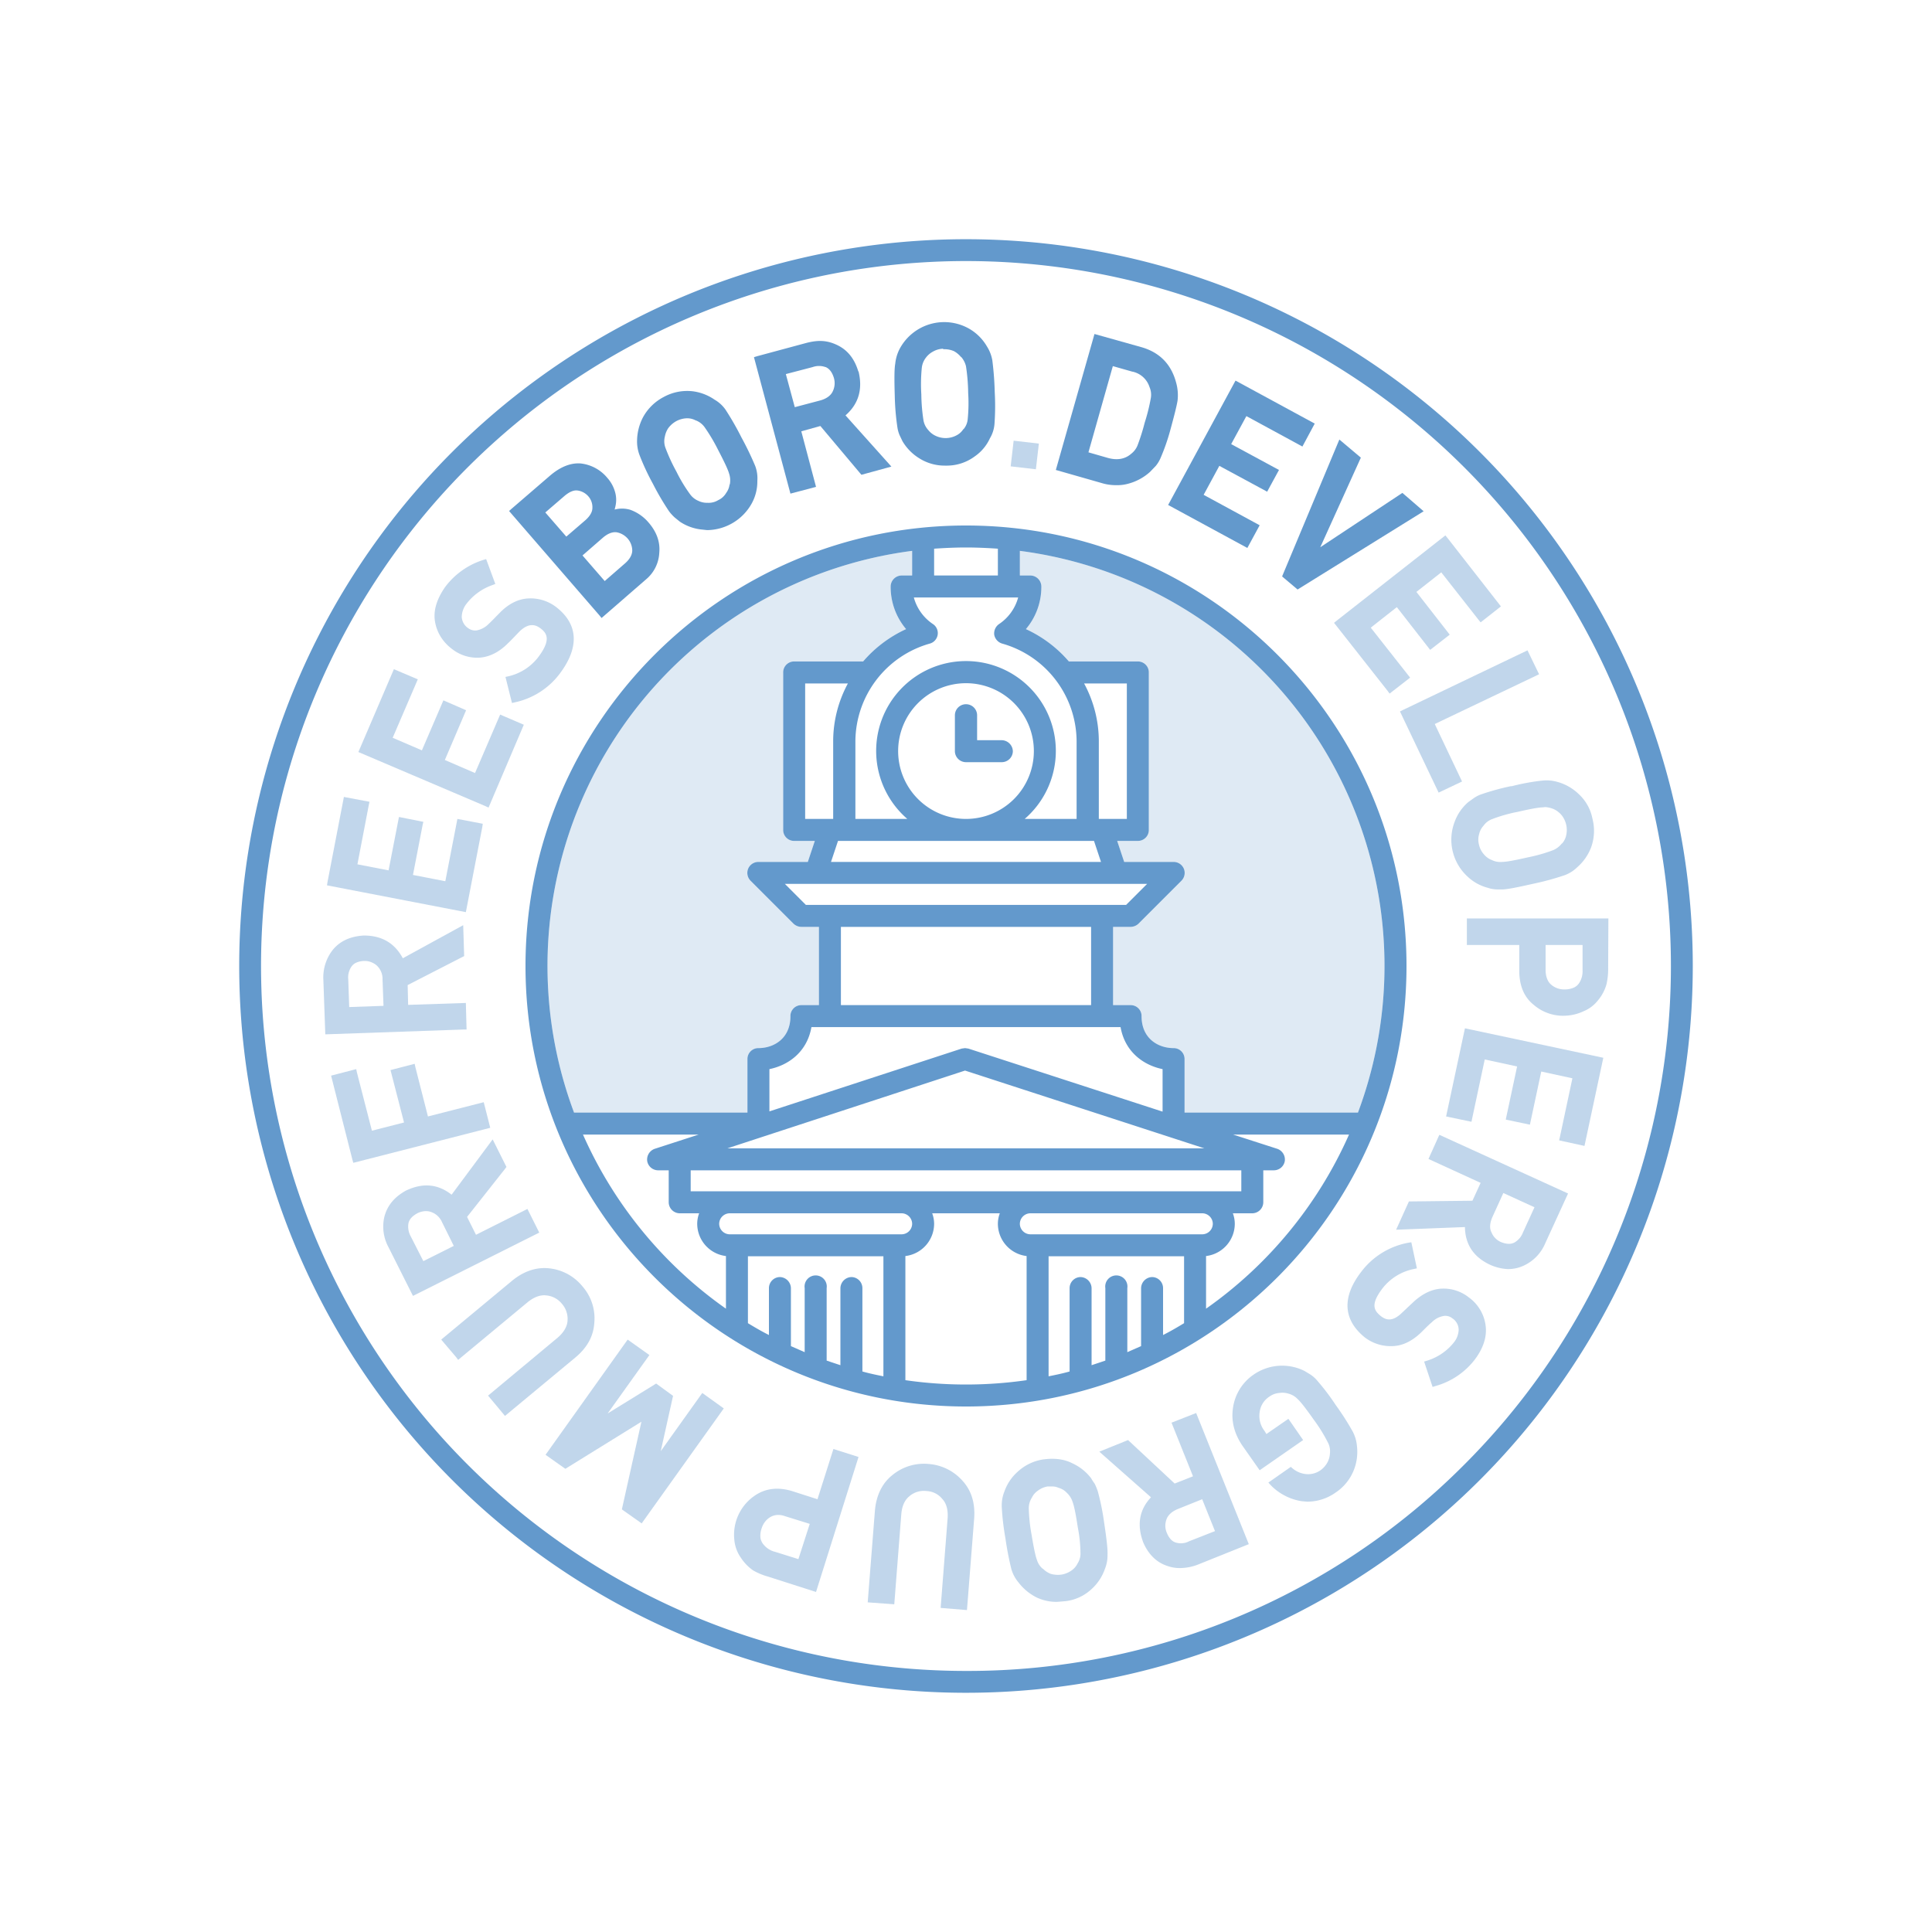 <svg xmlns="http://www.w3.org/2000/svg" viewBox="0 0 800 800"><path d="M400,217.6c-100.6,0-182.4,81.8-182.4,182.4S299.4,582.4,400,582.4,582.4,500.6,582.4,400,500.6,217.6,400,217.6ZM352.6,528.8a4.7,4.7,0,0,0-4.6,4.6v31.9l-5.7-1.9v-30a4.6,4.6,0,1,0-9.1,0v26.5l-5.7-2.5v-24a4.7,4.7,0,0,0-4.6-4.6,4.6,4.6,0,0,0-4.5,4.6v19.4c-3-1.5-5.9-3.2-8.7-4.9V520.2h56.1v49.7c-3-.6-5.9-1.2-8.7-2V533.4A4.6,4.6,0,0,0,352.6,528.8Zm124.5,0a4.7,4.7,0,0,0-4.6,4.6v24l-5.7,2.5V533.4a4.6,4.6,0,1,0-9.1,0v30l-5.7,1.9V533.4a4.7,4.7,0,0,0-4.6-4.6,4.6,4.6,0,0,0-4.5,4.6v34.5c-2.8.8-5.7,1.4-8.7,2V520.2h56.1v27.7c-2.8,1.7-5.7,3.4-8.7,4.9V533.4A4.6,4.6,0,0,0,477.1,528.8ZM486,434c-6.6,0-13.3-4.1-13.3-13.2a4.5,4.5,0,0,0-4.5-4.6h-7.3V383.8h7.3a4.8,4.8,0,0,0,3.2-1.3l17.8-17.8a4.6,4.6,0,0,0,1-5,4.6,4.6,0,0,0-4.2-2.8H465.5l-2.9-8.7h8.5a4.5,4.5,0,0,0,4.6-4.5V278.5a4.5,4.5,0,0,0-4.6-4.6H442.6a52,52,0,0,0-17.8-13.4,27,27,0,0,0,6.4-17.6,4.6,4.6,0,0,0-4.5-4.6h-4.4V228.1a173.3,173.3,0,0,1,140,232.6H490.5V438.5A4.5,4.5,0,0,0,486,434ZM348.2,416.2V383.8H451.8v32.4ZM325,366H475l-8.7,8.7H333.7Zm26.1-83a50.3,50.3,0,0,0-6.1,23.9v32.2H333.4V283Zm-7,73.9,2.9-8.7H453l2.9,8.7ZM448.9,283h17.7v56.1H455V306.9A50.3,50.3,0,0,0,448.9,283ZM400,339.1a28.1,28.1,0,1,1,28.1-28A28.1,28.1,0,0,1,400,339.1ZM318.6,442.7c7.4-1.5,15.5-6.7,17.4-17.4H464c1.9,10.7,10,15.9,17.4,17.4v17.6L401,434.2l-1.4-.2-1.4.2-79.6,26Zm95.1-184.3a4.7,4.7,0,0,0-2,4.5h0a4.7,4.7,0,0,0,3.3,3.6,42.3,42.3,0,0,1,30.8,40.4v32.2H424.3a37.2,37.2,0,1,0-48.6,0H354.2V306.9A42.3,42.3,0,0,1,385,266.5a4.5,4.5,0,0,0,1.3-8.1,19.3,19.3,0,0,1-7.9-11h43.2A19.3,19.3,0,0,1,413.7,258.4Zm-36-20.1h-4.4a4.6,4.6,0,0,0-4.5,4.6,27,27,0,0,0,6.4,17.6,52,52,0,0,0-17.8,13.4H328.9a4.5,4.5,0,0,0-4.6,4.6v65.2a4.5,4.5,0,0,0,4.6,4.5h8.5l-2.9,8.7H314a4.6,4.6,0,0,0-4.2,2.8,4.6,4.6,0,0,0,1,5l17.8,17.8a4.8,4.8,0,0,0,3.2,1.3h7.3v32.4h-7.3a4.5,4.5,0,0,0-4.5,4.6c0,9.1-6.7,13.2-13.3,13.2a4.5,4.5,0,0,0-4.5,4.5v22.2H237.7a173.3,173.3,0,0,1,140-232.6ZM301.2,475.5l98.4-32.2,99.1,32.2Zm1,26.9h71.1a4.4,4.4,0,0,1,4.4,4.3,4.4,4.4,0,0,1-4.4,4.4H302.2a4.4,4.4,0,0,1-4.4-4.4A4.4,4.4,0,0,1,302.2,502.4Zm-12.9-32.6-18.2,5.9a4.7,4.7,0,0,0-3.1,5.1,4.6,4.6,0,0,0,4.5,3.8h4.4v13.2a4.6,4.6,0,0,0,4.5,4.6h8.1a12.6,12.6,0,0,0-.8,4.3,13.5,13.5,0,0,0,11.9,13.4v21.8a174.5,174.5,0,0,1-59.2-72.1ZM286,493.3v-8.7H514v8.7Zm140.7,9.1h71.1a4.4,4.4,0,0,1,4.4,4.3,4.4,4.4,0,0,1-4.4,4.4H426.7a4.4,4.4,0,0,1-4.4-4.4A4.4,4.4,0,0,1,426.7,502.4Zm-51.8,17.7a13.5,13.5,0,0,0,11.9-13.4,12.6,12.6,0,0,0-.8-4.3h28a12.6,12.6,0,0,0-.8,4.3,13.5,13.5,0,0,0,11.9,13.4v51.4a175.9,175.9,0,0,1-50.2,0Zm124.5,0a13.5,13.5,0,0,0,11.9-13.4,12.6,12.6,0,0,0-.8-4.3h8.1a4.6,4.6,0,0,0,4.5-4.6V484.6h4.4a4.6,4.6,0,0,0,4.5-3.8,4.7,4.7,0,0,0-3.1-5.1l-18.3-5.9h48a174.5,174.5,0,0,1-59.2,72.1ZM413.2,238.3H386.8V227.2c4.4-.3,8.9-.5,13.2-.5s8.8.2,13.2.5Z" style="fill:#6399cc"/><path d="M414.8,306.5H404.6V296.2a4.6,4.6,0,0,0-9.2,0v14.9a4.6,4.6,0,0,0,4.6,4.5h14.8a4.6,4.6,0,0,0,4.6-4.5A4.7,4.7,0,0,0,414.8,306.5Z" style="fill:#6399cc"/><path d="M612.8,187.2A300.9,300.9,0,1,0,187.2,612.8,300.9,300.9,0,1,0,612.8,187.2ZM400,691.9a291.9,291.9,0,1,1,206.4-85.5A290,290,0,0,1,400,691.9Z" style="fill:#6399cc"/><g style="opacity:0.4"><polygon points="273.6 600.9 278.7 578 271.7 572.9 251.6 585.3 268.9 561.1 259.9 554.7 225.9 602.4 234.1 608.2 265.6 588.7 257.7 624.1 257.5 625 265.7 630.8 299.7 583.2 290.8 576.8 273.6 600.9" style="fill:#6399cc"/><path d="M246.1,547.6a20,20,0,0,0-4.8-14.8,20.5,20.5,0,0,0-13.8-7.6c-5.3-.6-10.5,1.1-15.3,5l-29.5,24.5,6.2,7.3.8,1.1,28.8-23.9c2.6-2.1,5.2-3.1,7.7-2.8a9.4,9.4,0,0,1,6.5,3.5A9.5,9.5,0,0,1,235,547c-.2,2.4-1.6,4.8-4.2,7l-28.7,23.9,7,8.4,29.4-24.4C243.3,557.8,245.8,553.1,246.1,547.6Z" style="fill:#6399cc"/><path d="M223.3,510.4l-4.9-9.8-21.3,10.7-3.7-7.4,15.8-20,.5-.7L204,471.8l-17,22.9c-5.7-4.5-12-5-18.9-1.7q-7.3,4-9,11.1a17.9,17.9,0,0,0,1.8,12.4L171,536.6,222.1,511Zm-50.5-8a8,8,0,0,1,3.6-.9h.1a5.7,5.7,0,0,1,1.8.3A7.6,7.6,0,0,1,183,506l4.9,9.9-12.6,6.3L170.1,512a8.4,8.4,0,0,1-1-5.3C169.4,505,170.6,503.6,172.8,502.4Z" style="fill:#6399cc"/><polygon points="200.3 456.4 177.2 462.3 172 441.9 171.7 440.5 161.7 443.1 167.3 464.8 154 468.2 147.8 444.1 147.5 442.7 137.1 445.4 145.9 480.1 146.3 481.5 203 467 200.3 456.4" style="fill:#6399cc"/><path d="M193.2,426.3l-.3-11-23.9.8-.2-8.2,22.6-11.6.8-.4-.4-12.8-25,13.7c-3.2-6-8.3-9.2-15.3-9.4h-1.2c-5.6.4-9.9,2.5-12.8,6.3a18.5,18.5,0,0,0-3.6,12.1l.8,22.5,57.2-2Zm-42.3-28.4h.3a7.8,7.8,0,0,1,4.7,1.8,7.5,7.5,0,0,1,2.5,5.8l.4,11-14.2.5-.4-11.5a7.9,7.9,0,0,1,1.3-5.2c1-1.5,2.7-2.2,5.1-2.4Z" style="fill:#6399cc"/><polygon points="199.7 342.5 199.9 341.1 189.4 339.1 184.4 364.9 171 362.3 175 341.6 175.3 340.3 165.2 338.3 160.9 360.4 148 357.9 152.7 333.4 153 332 142.4 330 135.6 365.3 135.4 366.6 192.9 377.7 199.7 342.5" style="fill:#6399cc"/><polygon points="202.3 334.4 216.9 300.1 207.1 295.9 196.7 320.1 184.2 314.7 193 294.1 183.6 290 174.7 310.7 162.6 305.5 173 281.3 163.1 277.1 148.4 311.4 201 333.8 202.3 334.4" style="fill:#6399cc"/><path d="M187.4,268.9a16.8,16.8,0,0,0,11.5,3.4c4-.4,7.8-2.3,11.4-5.9,1.9-1.8,3.5-3.6,5-5.1,3-2.8,5.7-3.2,8.4-1.2s4.5,4.6-.3,11.3a21.7,21.7,0,0,1-12.7,8.6l-1.4.3,2.7,10.8,1.3-.3a31.5,31.5,0,0,0,19.1-12.7c7.6-10.6,6.8-19.9-2.2-26.8a17.4,17.4,0,0,0-11.4-3.5c-4.2.2-8.3,2.2-12.1,6.2-1.8,1.8-3.2,3.3-4.3,4.3a9.5,9.5,0,0,1-4.8,2.7,4.8,4.8,0,0,1-3.6-.8,6,6,0,0,1-2.8-4.7,9.1,9.1,0,0,1,1.9-5.4,23.1,23.1,0,0,1,10.7-7.8l1.3-.5-3.8-10.3-1.3.4a31.5,31.5,0,0,0-15.7,11.2c-3.4,4.9-4.9,9.6-4.2,14.1S183.2,265.8,187.4,268.9Z" style="fill:#6399cc"/><rect x="418.6" y="183" width="10.7" height="10.51" transform="translate(188.6 587.9) rotate(-83.4)" style="fill:#6399cc"/><polygon points="575.4 287.2 583.9 280.6 567.6 259.9 578.4 251.4 592.2 269.1 600.3 262.8 586.5 245.1 596.8 237 612.2 256.6 613.1 257.7 621.5 251.1 599.4 222.8 598.5 221.7 553.5 257 552.4 257.9 574.6 286.1 575.4 287.2" style="fill:#6399cc"/><polygon points="579.7 294.6 595.7 328.2 605.4 323.6 594.1 299.8 637.3 279.2 632.5 269.3 580.9 294 579.7 294.6" style="fill:#6399cc"/><path d="M625.8,325.5a101.6,101.6,0,0,0-12.7,3.5,13.9,13.9,0,0,0-3,1.6l-2.2,1.6a19.6,19.6,0,0,0-5.6,8.2,20.7,20.7,0,0,0,5.2,22.4,19.3,19.3,0,0,0,8.5,4.8,13.2,13.2,0,0,0,4.2.7h2c2.4-.1,6.6-1,12.9-2.4a113.5,113.5,0,0,0,12.8-3.5,14.6,14.6,0,0,0,5.2-3.3,20.7,20.7,0,0,0,5.7-8.1,20.1,20.1,0,0,0,.6-12,18.7,18.7,0,0,0-5.8-10.3,20.5,20.5,0,0,0-8.6-4.9,16.4,16.4,0,0,0-6.1-.6,87.4,87.4,0,0,0-13.1,2.4Zm13.8,8.7h.3a10.6,10.6,0,0,1,3.6.9,9.6,9.6,0,0,1,3.1,2.4,9.9,9.9,0,0,1,1.9,8.5,7.4,7.4,0,0,1-1.7,3.3h-.1a8.9,8.9,0,0,1-3.5,2.7,65.1,65.1,0,0,1-10.5,3c-5.3,1.2-8.9,1.9-10.7,1.9a7.9,7.9,0,0,1-4.5-.9h-.1a8.1,8.1,0,0,1-3-2.3,8.9,8.9,0,0,1-2-4,8.1,8.1,0,0,1,.1-4.4h0a7.5,7.5,0,0,1,1.8-3.4,7.6,7.6,0,0,1,3.5-2.7,61.9,61.9,0,0,1,10.5-3c5.2-1.2,8.9-1.9,10.8-1.9Z" style="fill:#6399cc"/><path d="M666,380.3H607.4v11h21.7v11.1c.1,6,2.1,10.6,6,13.7a18.6,18.6,0,0,0,11.7,4.5h.5a19.7,19.7,0,0,0,8.5-1.9,14.5,14.5,0,0,0,5.9-4.5,17.7,17.7,0,0,0,3.5-6.6,27.6,27.6,0,0,0,.7-6.5Zm-10.7,21.4a9,9,0,0,1-1.3,5.2,5.3,5.3,0,0,1-2.2,2,9.3,9.3,0,0,1-4.1.8h0a8,8,0,0,1-5.3-1.9c-1.5-1.2-2.3-3.2-2.4-5.8V391.3h15.3Z" style="fill:#6399cc"/><polygon points="606.6 425.8 599.1 460.9 598.8 462.3 609.3 464.5 614.8 438.7 628.2 441.6 623.5 463.6 633.5 465.7 638.2 443.7 651.1 446.5 645.9 470.9 645.6 472.2 656.1 474.5 663.9 438 608 426.1 606.6 425.8" style="fill:#6399cc"/><path d="M591.5,479.9l21.6,9.9-3.4,7.4-26.3.3-5.3,11.7,28.5-1.1c.1,7.2,3.6,12.5,10.6,15.7a20.5,20.5,0,0,0,7,1.7h.4a15.4,15.4,0,0,0,6.7-1.6,17.7,17.7,0,0,0,8.6-9.2l9.4-20.5L596,469.9Zm43.9,20-4.8,10.5a8.1,8.1,0,0,1-3.5,4.1c-1.5.8-3.4.7-5.6-.2a7.3,7.3,0,0,1-3.9-4c-.9-1.7-.7-3.8.3-6.2l4.6-10.1Z" style="fill:#6399cc"/><path d="M608.3,537.3h0a16.8,16.8,0,0,0-11.4-3.7c-4,.2-7.9,2.1-11.6,5.5l-5.2,4.9c-3.1,2.8-5.7,3.1-8.4.9s-4.3-4.7.6-11.2a21.8,21.8,0,0,1,13-8.2l1.4-.3-2.3-10.8-1.3.2a31.6,31.6,0,0,0-19.5,12.1c-7.9,10.3-7.5,19.6,1.3,26.9a17.5,17.5,0,0,0,11.3,3.8q6.4,0,12.3-5.7c1.9-1.9,3.3-3.3,4.4-4.2a9,9,0,0,1,5-2.6,4.6,4.6,0,0,1,3.5,1,5.7,5.7,0,0,1,2.6,4.7,8.8,8.8,0,0,1-2,5.3,22.7,22.7,0,0,1-11,7.5l-1.3.4,3.5,10.5,1.3-.4a31,31,0,0,0,16-10.7c3.6-4.7,5.2-9.4,4.7-14A17,17,0,0,0,608.3,537.3Z" style="fill:#6399cc"/><path d="M560.2,592.9h0a109.9,109.9,0,0,0-7.1-11.1,95.8,95.8,0,0,0-8-10.5,12.7,12.7,0,0,0-2.6-2.2l-2.3-1.4a20.7,20.7,0,0,0-21.1,1.5,20,20,0,0,0-8.5,13.5c-.9,5.5.4,10.7,3.7,15.7l7.3,10.4,18-12.5-6.1-8.8-9.1,6.3-.8-1.3a10.1,10.1,0,0,1-2-7.8,8.9,8.9,0,0,1,3.9-6.3,8.1,8.1,0,0,1,4.2-1.6,8.4,8.4,0,0,1,3.9.3,8.1,8.1,0,0,1,3.8,2.3c1.4,1.3,3.6,4.2,6.7,8.6a65.1,65.1,0,0,1,5.8,9.4,7.7,7.7,0,0,1,.8,4.4,8.9,8.9,0,0,1-1,3.7,9.9,9.9,0,0,1-2.9,3.3,8.9,8.9,0,0,1-5.9,1.6,10.3,10.3,0,0,1-5.6-2.3l-.8-.7-9.3,6.5,1.1,1.2a22.9,22.9,0,0,0,12.6,6.5l2.3.2h.5a20.2,20.2,0,0,0,11.4-3.8,20,20,0,0,0,7.5-9.3,20.5,20.5,0,0,0,1.3-9.8A16.2,16.2,0,0,0,560.2,592.9Z" style="fill:#6399cc"/><path d="M485.1,589.1l8.9,22.2-7.6,3-19.3-18-11.9,4.8L476.6,620c-4.9,5.2-5.9,11.5-3.2,18.7,2.2,5.1,5.7,8.4,10.2,9.8a15,15,0,0,0,4.7.8h.4a20.9,20.9,0,0,0,7.5-1.5l20.9-8.4-21.8-54.3Zm2,49.7c-1.7-.4-3-1.8-3.9-4a7.3,7.3,0,0,1-.2-5.6c.6-1.8,2.2-3.3,4.6-4.3l10.2-4.1,5.3,13.2-10.7,4.2A7.3,7.3,0,0,1,487.1,638.8Z" style="fill:#6399cc"/><path d="M454.6,617.6a26.3,26.3,0,0,0-1.3-3.2,23,23,0,0,1-1.5-2.3,20.5,20.5,0,0,0-7.8-6.2c-3.3-1.7-7.3-2.2-11.9-1.6a20,20,0,0,0-10.8,5.2,19.6,19.6,0,0,0-5.4,8.1,15.6,15.6,0,0,0-1.1,6.2,102.9,102.9,0,0,0,1.5,13,131.2,131.2,0,0,0,2.5,13,15.2,15.2,0,0,0,2.9,5.4,21.8,21.8,0,0,0,7.6,6.3,19.4,19.4,0,0,0,7.8,1.8h.6l3.6-.3a19.1,19.1,0,0,0,10.7-5,20.1,20.1,0,0,0,5.5-8.3,15,15,0,0,0,1.1-6c.1-2.3-.4-6.6-1.4-13.2A101.8,101.8,0,0,0,454.6,617.6Zm-7.2,25.5h0a7.5,7.5,0,0,1-1.2,4.3,7.6,7.6,0,0,1-2.5,2.9,10.2,10.2,0,0,1-4.1,1.7,10.8,10.8,0,0,1-4.5-.3,8.9,8.9,0,0,1-3.2-2.1h-.1a7.4,7.4,0,0,1-2.4-3.6c-.7-1.8-1.4-5.4-2.3-10.8a67.3,67.3,0,0,1-1.1-10.8,8.1,8.1,0,0,1,1.3-4.3h0a7.1,7.1,0,0,1,2.4-2.8,9,9,0,0,1,4.2-1.8h1.8a6.6,6.6,0,0,1,2.7.6,7,7,0,0,1,3.3,2,8.5,8.5,0,0,1,2.4,3.7c.7,1.8,1.4,5.4,2.2,10.7A57.2,57.2,0,0,1,447.4,643.1Z" style="fill:#6399cc"/><path d="M384.5,606.2h0a20.5,20.5,0,0,0-15.1,4.7c-4.1,3.3-6.5,8.2-7.1,14.4l-3,38.2,11,.8,2.9-37.2q.4-5.1,3.3-7.5a9.2,9.2,0,0,1,7.1-2.2,8.9,8.9,0,0,1,6.6,3.3c1.7,1.8,2.4,4.5,2.2,7.9l-2.9,37.2,10.9.9,3-38.2c.4-6.2-1.2-11.4-4.9-15.4A20.7,20.7,0,0,0,384.5,606.2Z" style="fill:#6399cc"/><path d="M338.5,620.8l-10.6-3.4c-5.7-1.7-10.7-1.1-14.9,1.6a19.6,19.6,0,0,0-8.9,18.9,15.1,15.1,0,0,0,2.6,7,19.2,19.2,0,0,0,5.2,5.4,27,27,0,0,0,6,2.5l20,6.4,17.6-55.9L345.1,600Zm-17.8,21.7h-.1a9,9,0,0,1-4.4-2.9,5.7,5.7,0,0,1-1.3-2.7,8.9,8.9,0,0,1,.5-4.1,8.1,8.1,0,0,1,3.4-4.5,6.5,6.5,0,0,1,3.4-1h.2a8.5,8.5,0,0,1,2.6.5l10.3,3.2-4.7,14.6Z" style="fill:#6399cc"/></g><path d="M261,211.1a12,12,0,0,0-6.5-.1,22.5,22.5,0,0,0,.5-2.2,11.7,11.7,0,0,0-.1-4.2,14.7,14.7,0,0,0-3.4-6.7,16.7,16.7,0,0,0-11.1-6c-4.1-.3-8.4,1.4-12.7,5.1l-15.9,13.7-1,.9,37.4,43.2.9,1.1L267.4,240a15.3,15.3,0,0,0,5.6-11.2c.4-4.4-1.1-8.6-4.5-12.5A17.9,17.9,0,0,0,261,211.1Zm-2.1,22.1-8.5,7.4L241.2,230l8.5-7.4c2-1.7,3.9-2.4,5.6-2.2a8,8,0,0,1,4.6,2.6,7.7,7.7,0,0,1,1.9,4.9C261.8,229.7,260.8,231.5,258.9,233.2Zm-13.6-22.9c0,1.7-1,3.4-2.9,5.1l-7.9,6.8-8.7-10,7.9-6.8c2-1.7,3.8-2.5,5.4-2.3h0a7.2,7.2,0,0,1,4.5,2.4A6.8,6.8,0,0,1,245.3,210.3Z" style="fill:#6399cc"/><path d="M307,181.1a118.4,118.4,0,0,0-6.6-11.5,14.1,14.1,0,0,0-4.5-4.1,20.4,20.4,0,0,0-9.2-3.5,20.2,20.2,0,0,0-11.9,2.4,20.6,20.6,0,0,0-8.5,8.3,21.5,21.5,0,0,0-2.5,9.6,15.8,15.8,0,0,0,1,6.1,98.2,98.2,0,0,0,5.6,12,107.7,107.7,0,0,0,6.7,11.4,18.9,18.9,0,0,0,2.3,2.5l2.1,1.7a19.9,19.9,0,0,0,9.4,3.3l1.8.2h.5a21.4,21.4,0,0,0,18-10.9,18.9,18.9,0,0,0,2.4-9.5,14.5,14.5,0,0,0-.9-6.2A130,130,0,0,0,307,181.1Zm-9.6,26a7.6,7.6,0,0,1-4.4,1.1,8.1,8.1,0,0,1-3.8-.8,8.2,8.2,0,0,1-3.5-2.8,63,63,0,0,1-5.6-9.3,74.4,74.4,0,0,1-4.6-10,7.8,7.8,0,0,1-.2-4.5,9.5,9.5,0,0,1,1.4-3.5,10.5,10.5,0,0,1,3.3-2.9,10.1,10.1,0,0,1,4.4-1.2,7.5,7.5,0,0,1,3.7.9h.1a8.1,8.1,0,0,1,3.5,2.7,72.5,72.5,0,0,1,5.6,9.4c2.5,4.8,4.1,8.1,4.6,9.9a8.8,8.8,0,0,1,.3,4.5h-.1a7.4,7.4,0,0,1-1.4,3.5A7.3,7.3,0,0,1,297.4,207.1Z" style="fill:#6399cc"/><path d="M355.5,153.8h-.1c-1.6-5.4-4.6-9-8.9-11s-7.9-2-12.6-.8l-20.4,5.5-1.3.4,15.1,56.5,10.6-2.8-6.1-23,7.9-2.2,16.4,19.5.6.7,12.4-3.4-19-21.2C355.5,167.3,357.3,161.2,355.5,153.8Zm-10.7,8.3c-.8,1.7-2.6,3-5.1,3.7l-10.6,2.8-3.7-13.7,11.1-2.9a7.9,7.9,0,0,1,5.3,0h.1c1.6.7,2.7,2.2,3.4,4.5A7.7,7.7,0,0,1,344.8,162.1Z" style="fill:#6399cc"/><path d="M410.9,149.2a15.8,15.8,0,0,0-2.2-5.7,20.2,20.2,0,0,0-6.9-7.1,20.9,20.9,0,0,0-29.4,8.3,17.2,17.2,0,0,0-1.7,5.9c-.4,2.2-.4,6.7-.2,13.2a102.7,102.7,0,0,0,1.1,13.2,13.5,13.5,0,0,0,.9,3.2l1.2,2.5h0a20.6,20.6,0,0,0,7,7.1,19.6,19.6,0,0,0,10.5,3h1.1a19.4,19.4,0,0,0,11.3-3.8,18.4,18.4,0,0,0,6.3-7.5,13.7,13.7,0,0,0,1.9-6,101.9,101.9,0,0,0,.1-13.1A129.6,129.6,0,0,0,410.9,149.2Zm-20.3-4.6h.4a9.8,9.8,0,0,1,4,.8,10.1,10.1,0,0,1,2.9,2.4h.1a9,9,0,0,1,2,3.9,79.2,79.2,0,0,1,.9,11,66.3,66.3,0,0,1-.2,10.9,7.3,7.3,0,0,1-1.7,4.1h-.1a7.3,7.3,0,0,1-2.7,2.5,9.6,9.6,0,0,1-8.7.3,8.3,8.3,0,0,1-3.1-2.4,8,8,0,0,1-2-4,75.4,75.4,0,0,1-.9-10.8,67.7,67.7,0,0,1,.2-11,8.3,8.3,0,0,1,1.7-4.2,8.9,8.9,0,0,1,2.9-2.5,9,9,0,0,1,4.2-1.2Z" style="fill:#6399cc"/><path d="M487.6,165.9a19.3,19.3,0,0,0-.6-7.5c-2-7.5-6.7-12.4-14.2-14.6l-19.6-5.5-16,56.3,18.9,5.4a20.5,20.5,0,0,0,5.8.9h.5a17,17,0,0,0,5.1-.7,21.7,21.7,0,0,0,8.7-4.8l2.4-2.5a13.5,13.5,0,0,0,1.9-3.1,85.3,85.3,0,0,0,4.2-12.1C486.2,172.2,487.2,168.3,487.6,165.9Zm-18.7-12h.1a9.5,9.5,0,0,1,7,6.4,8,8,0,0,1,.5,4.7,77.9,77.9,0,0,1-2.5,10,86.5,86.5,0,0,1-3,9.5,8.3,8.3,0,0,1-2.6,3.4c-2.5,2.2-5.8,2.8-9.7,1.7l-8-2.3,10.1-35.7Z" style="fill:#6399cc"/><polygon points="516.1 172.3 539.3 184.9 544.4 175.4 511.6 157.6 483.7 209.1 516.5 226.9 521.6 217.5 498.4 204.9 504.9 192.9 524.7 203.6 529.6 194.6 509.8 183.9 516.1 172.3" style="fill:#6399cc"/><polygon points="580.7 204.1 546.7 226.6 563.5 189.5 554.6 182 531.3 237.7 530.9 238.7 537.3 244.1 587.9 212.7 589.5 211.7 580.7 204.1" style="fill:#6399cc"/><path d="M327.3,420.8a4.5,4.5,0,0,1,4.5-4.6h7.3V383.8h-7.3a4.8,4.8,0,0,1-3.2-1.3l-17.8-17.8a4.6,4.6,0,0,1-1-5,4.6,4.6,0,0,1,4.2-2.8h20.5l2.9-8.7h-8.5a4.5,4.5,0,0,1-4.6-4.5V278.5a4.5,4.5,0,0,1,4.6-4.6h28.5a52,52,0,0,1,17.8-13.4,27,27,0,0,1-6.4-17.6,4.6,4.6,0,0,1,4.5-4.6h4.4V228.1a173.3,173.3,0,0,0-140,232.6h71.8V438.5A4.5,4.5,0,0,1,314,434C320.6,434,327.3,429.9,327.3,420.8Z" style="fill:#6399cc;opacity:0.2"/><path d="M422.3,228.1v10.2h4.4a4.6,4.6,0,0,1,4.5,4.6,27,27,0,0,1-6.4,17.6,52,52,0,0,1,17.8,13.4h28.5a4.5,4.5,0,0,1,4.6,4.6v65.2a4.5,4.5,0,0,1-4.6,4.5h-8.5l2.9,8.7H486a4.6,4.6,0,0,1,4.2,2.8,4.6,4.6,0,0,1-1,5l-17.8,17.8a4.8,4.8,0,0,1-3.2,1.3h-7.3v32.4h7.3a4.5,4.5,0,0,1,4.5,4.6c0,9.1,6.7,13.2,13.3,13.2a4.5,4.5,0,0,1,4.5,4.5v22.2h71.8a173.3,173.3,0,0,0-140-232.6Z" style="fill:#6399cc;opacity:0.2"/></svg>